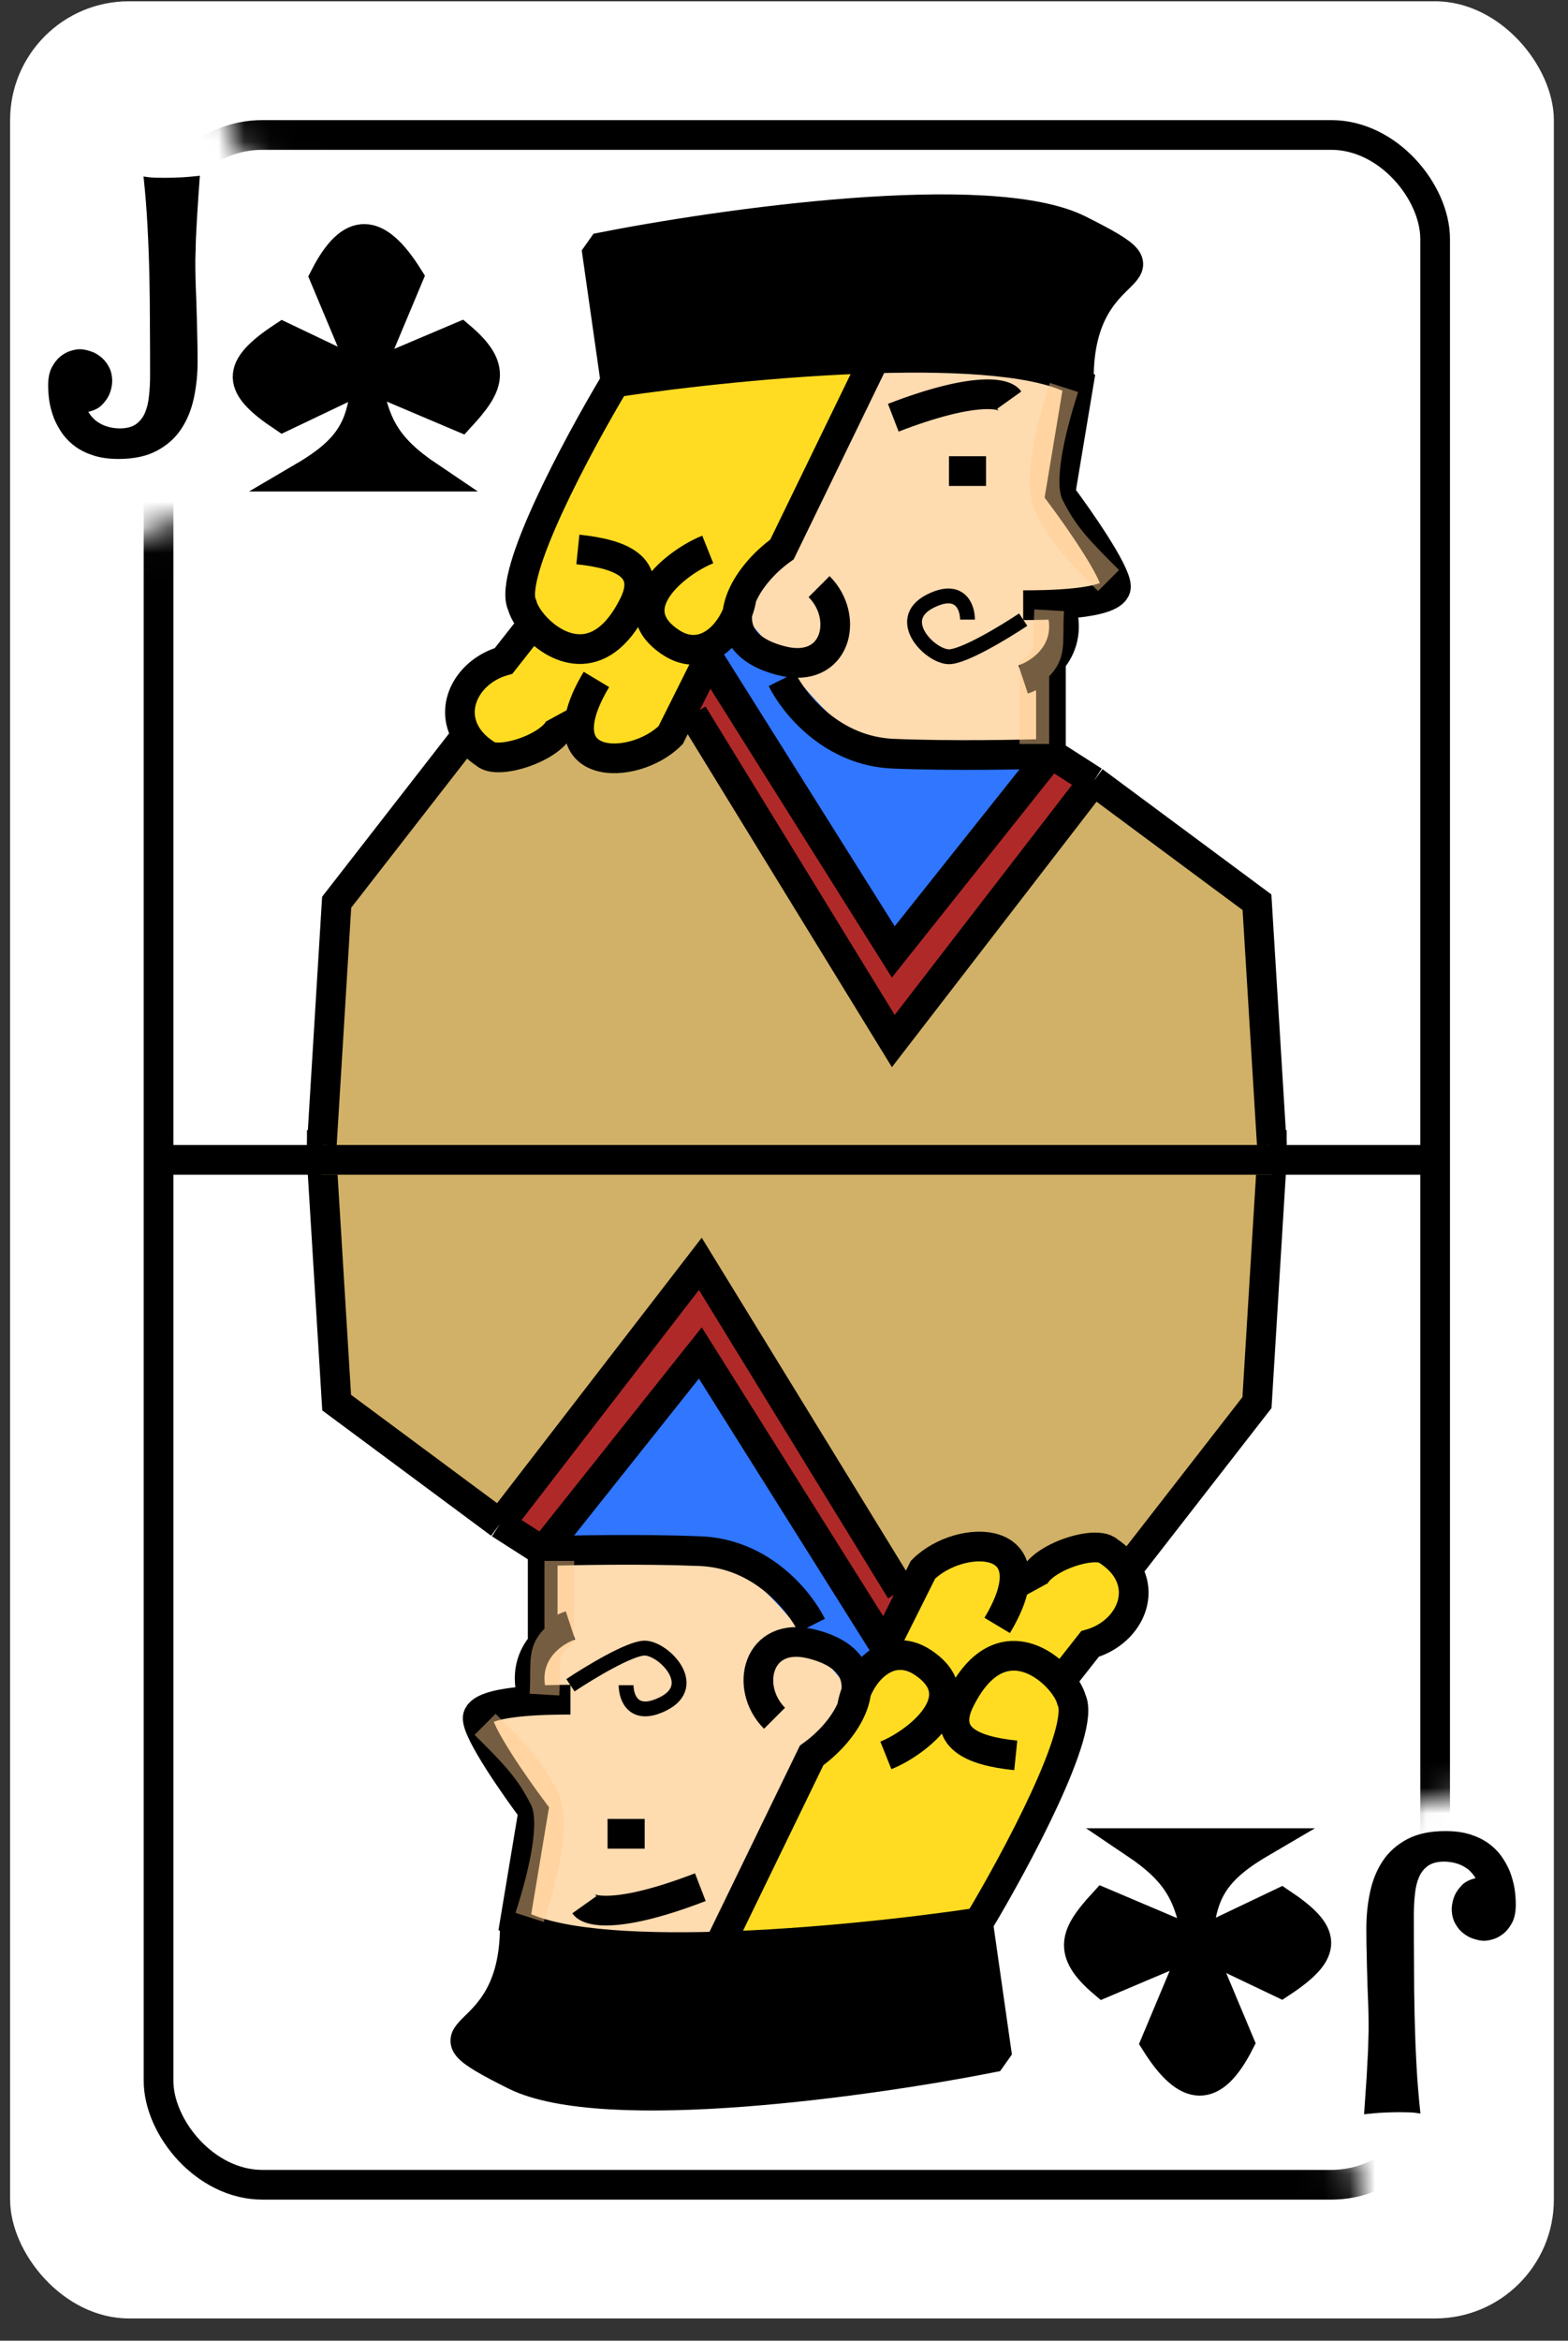 <svg width="61" height="91" viewBox="0 0 61 91" fill="none" xmlns="http://www.w3.org/2000/svg">
<rect x="0" y="0" width="61" height="91" fill="#333333" stroke="none"/>
<rect x="0.393" y="0.05" width="60.057" height="90.085" rx="4.62" fill="white"/>
<mask id="mask0_1592_9465" style="mask-type:alpha" maskUnits="userSpaceOnUse" x="1" y="1" width="58" height="87">
<path d="M11.282 2.36H53.52C55.753 2.36 57.563 4.17 57.563 6.402L57.562 67.686C57.562 68.603 56.819 69.346 55.902 69.346C54.577 69.346 53.432 70.27 53.15 71.564L50.891 81.956C50.692 82.871 51.099 83.812 51.903 84.294C52.79 84.827 52.428 86.188 51.394 86.209L6.416 87.146C4.097 87.195 2.212 85.285 2.292 82.967L4.318 23.685C4.373 22.097 5.675 20.839 7.263 20.839C9.529 20.839 11.365 19.003 11.365 16.737L11.365 8.217C11.365 7.256 10.912 6.351 10.144 5.775C8.685 4.681 9.459 2.36 11.282 2.36Z" fill="#C4C4C4" stroke="black" stroke-width="1.155"/>
</mask>
<g mask="url(#mask0_1592_9465)">
<rect x="6.168" y="5.247" width="49.663" height="79.691" rx="4.042" stroke="black" stroke-width="1.155"/>
</g>
<path d="M6.167 45.093H55.83" stroke="black" stroke-width="1.155"/>
<path d="M16.696 18.529H11.816C13.757 17.391 14.101 16.47 14.256 14.65L11.002 16.202C9.223 15.012 9.129 14.334 11.002 13.099L14.256 14.65L12.629 10.772C13.659 8.758 14.662 8.833 15.883 10.772L14.256 14.65L17.916 13.099C19.343 14.311 19.027 14.99 17.916 16.202L14.256 14.65C14.552 16.47 14.974 17.37 16.696 18.529Z" fill="black"/>
<path d="M14.256 14.65C14.101 16.47 13.757 17.391 11.816 18.529H16.696C14.974 17.37 14.552 16.47 14.256 14.65ZM14.256 14.65L11.002 16.202C9.223 15.012 9.129 14.334 11.002 13.099L14.256 14.65ZM14.256 14.65L15.883 10.772C14.662 8.833 13.659 8.758 12.629 10.772L14.256 14.65ZM14.256 14.65L17.916 13.099C19.343 14.311 19.027 14.99 17.916 16.202L14.256 14.65Z" stroke="black" stroke-width="1.155"/>
<path d="M44.146 71.656L49.027 71.656C47.085 72.794 46.741 73.716 46.586 75.535L49.84 73.983C51.62 75.173 51.713 75.851 49.84 77.086L46.586 75.535L48.213 79.413C47.183 81.427 46.18 81.352 44.959 79.413L46.586 75.535L42.926 77.086C41.499 75.874 41.815 75.195 42.926 73.983L46.586 75.535C46.29 73.715 45.868 72.814 44.146 71.656Z" fill="black"/>
<path d="M46.586 75.535C46.741 73.716 47.085 72.794 49.027 71.656L44.146 71.656C45.868 72.814 46.29 73.715 46.586 75.535ZM46.586 75.535L49.84 73.983C51.62 75.173 51.713 75.851 49.84 77.086L46.586 75.535ZM46.586 75.535L44.959 79.413C46.18 81.352 47.183 81.427 48.213 79.413L46.586 75.535ZM46.586 75.535L42.926 77.086C41.499 75.874 41.815 75.195 42.926 73.983L46.586 75.535Z" stroke="black" stroke-width="1.155"/>
<path d="M7.775 6.832C7.735 7.365 7.704 7.832 7.679 8.232C7.655 8.633 7.635 8.99 7.621 9.303C7.611 9.611 7.604 9.884 7.599 10.124C7.599 10.363 7.601 10.591 7.606 10.806C7.611 11.021 7.618 11.236 7.628 11.451C7.638 11.661 7.645 11.891 7.65 12.14C7.66 12.389 7.667 12.67 7.672 12.983C7.682 13.291 7.687 13.652 7.687 14.068C7.687 14.557 7.638 15.028 7.54 15.483C7.442 15.937 7.276 16.341 7.041 16.692C6.807 17.04 6.492 17.318 6.096 17.528C5.7 17.738 5.204 17.843 4.607 17.843C4.256 17.843 3.943 17.802 3.669 17.719C3.4 17.636 3.163 17.523 2.958 17.382C2.758 17.24 2.587 17.074 2.445 16.883C2.308 16.692 2.196 16.492 2.108 16.282C2.024 16.067 1.963 15.849 1.924 15.63C1.89 15.405 1.873 15.19 1.873 14.984C1.873 14.711 1.917 14.483 2.005 14.303C2.098 14.122 2.208 13.977 2.335 13.87C2.467 13.762 2.601 13.687 2.738 13.643C2.88 13.599 3.002 13.577 3.105 13.577C3.212 13.577 3.337 13.599 3.478 13.643C3.625 13.682 3.764 13.753 3.896 13.855C4.028 13.953 4.138 14.083 4.226 14.244C4.319 14.405 4.366 14.603 4.366 14.838C4.356 15.018 4.317 15.187 4.248 15.344C4.19 15.476 4.097 15.607 3.97 15.739C3.847 15.867 3.669 15.957 3.434 16.011C3.522 16.152 3.62 16.267 3.728 16.355C3.84 16.438 3.953 16.502 4.065 16.546C4.182 16.59 4.292 16.619 4.395 16.634C4.498 16.648 4.583 16.656 4.651 16.656C4.91 16.656 5.118 16.605 5.275 16.502C5.431 16.394 5.551 16.248 5.634 16.062C5.717 15.871 5.771 15.652 5.795 15.402C5.824 15.148 5.839 14.874 5.839 14.581C5.839 13.916 5.837 13.259 5.832 12.609C5.832 11.954 5.824 11.306 5.81 10.666C5.795 10.026 5.771 9.388 5.736 8.753C5.702 8.117 5.651 7.487 5.583 6.861C5.636 6.871 5.705 6.881 5.788 6.891C5.92 6.905 6.123 6.913 6.396 6.913C6.567 6.913 6.768 6.908 6.997 6.898C7.227 6.888 7.486 6.866 7.775 6.832Z" fill="black"/>
<path d="M53.067 82.198C53.106 81.665 53.138 81.198 53.163 80.798C53.187 80.397 53.206 80.04 53.221 79.727C53.231 79.419 53.238 79.146 53.243 78.906C53.243 78.667 53.241 78.439 53.236 78.225C53.231 78.009 53.224 77.794 53.214 77.579C53.204 77.369 53.197 77.139 53.192 76.89C53.182 76.641 53.175 76.36 53.17 76.047C53.16 75.739 53.155 75.377 53.155 74.962C53.155 74.473 53.204 74.002 53.302 73.547C53.4 73.093 53.566 72.689 53.8 72.338C54.035 71.99 54.35 71.712 54.746 71.502C55.142 71.292 55.638 71.187 56.234 71.187C56.586 71.187 56.899 71.228 57.173 71.311C57.441 71.394 57.679 71.507 57.884 71.648C58.084 71.79 58.255 71.956 58.397 72.147C58.534 72.338 58.646 72.538 58.734 72.748C58.817 72.963 58.878 73.181 58.917 73.401C58.952 73.625 58.969 73.84 58.969 74.046C58.969 74.319 58.925 74.547 58.837 74.728C58.744 74.908 58.634 75.052 58.507 75.16C58.375 75.268 58.241 75.343 58.104 75.387C57.962 75.431 57.84 75.453 57.737 75.453C57.63 75.453 57.505 75.431 57.363 75.387C57.217 75.348 57.077 75.277 56.945 75.175C56.813 75.077 56.703 74.947 56.615 74.786C56.523 74.625 56.476 74.427 56.476 74.192C56.486 74.011 56.525 73.843 56.593 73.686C56.652 73.555 56.745 73.423 56.872 73.291C56.994 73.163 57.173 73.073 57.407 73.019C57.319 72.878 57.222 72.763 57.114 72.675C57.002 72.592 56.889 72.528 56.777 72.484C56.66 72.44 56.55 72.411 56.447 72.396C56.344 72.382 56.259 72.374 56.19 72.374C55.931 72.374 55.724 72.425 55.567 72.528C55.411 72.636 55.291 72.782 55.208 72.968C55.125 73.159 55.071 73.379 55.047 73.628C55.017 73.882 55.003 74.156 55.003 74.449C55.003 75.114 55.005 75.771 55.01 76.421C55.01 77.076 55.017 77.724 55.032 78.364C55.047 79.004 55.071 79.642 55.105 80.277C55.139 80.913 55.191 81.543 55.259 82.169C55.206 82.159 55.137 82.149 55.054 82.139C54.922 82.125 54.719 82.117 54.446 82.117C54.274 82.117 54.074 82.122 53.844 82.132C53.615 82.142 53.356 82.164 53.067 82.198Z" fill="black"/>
<path d="M39.083 61.839C39.083 64.22 39.661 58.952 43.126 60.684C46.253 62.248 41.971 62.994 41.394 67.037C39.971 70.043 38.058 75.059 37.352 75.698L28.69 75.121L33.309 65.304L36.773 60.684C39.083 59.529 39.083 60.684 39.083 61.839Z" fill="#FFDC22"/>
<path d="M48.9 54.332L43.703 60.684C42.779 58.836 41.008 60.299 40.238 61.262C40.238 61.069 39.892 60.569 38.506 60.107C37.12 59.645 35.618 60.684 35.041 61.262L26.956 49.135L19.449 58.952L13.097 54.332L12.519 43.938L49.478 43.938L48.9 54.332Z" fill="#D1B167"/>
<path d="M33.309 65.882L28.111 75.698L20.027 75.121L20.604 70.501L18.872 67.036L20.604 65.882L21.182 64.149L21.182 60.107C21.759 60.299 23.492 60.569 25.802 60.107C28.111 59.645 30.229 61.454 30.999 62.417L30.999 64.149C32.247 64.206 32.703 64.676 33.309 65.882Z" fill="#FFDBB0"/>
<path d="M21.181 60.107L26.956 52.6L33.886 64.149L32.731 65.304C29.266 61.262 28.678 59.254 21.181 60.107Z" fill="#3076FF"/>
<path d="M34.463 63.572L35.618 61.839L26.956 49.135L20.026 58.952L21.181 60.107L27.534 52.6L34.463 63.572Z" fill="#B02929"/>
<path d="M22.734 74.051C22.931 74.328 24.109 74.578 27.245 73.368" stroke="black" stroke-width="1.155"/>
<path d="M22.192 65.518C22.914 65.037 24.502 64.074 25.079 64.074C25.801 64.074 27.245 65.518 25.801 66.24C24.646 66.817 24.358 65.999 24.358 65.518" stroke="black" stroke-width="0.577"/>
<path d="M23.636 71.293L25.08 71.293" stroke="black" stroke-width="1.155"/>
<path d="M38.794 79.955L38.073 74.902C33.982 75.864 24.646 77.212 20.027 74.902C20.027 79.955 15.696 78.511 20.027 80.676C23.491 82.409 33.982 80.917 38.794 79.955Z" fill="black" stroke="black" stroke-width="1.155" stroke-linejoin="bevel"/>
<path d="M50.055 44.515L11.942 44.515" stroke="black" stroke-width="1.155" stroke-linejoin="bevel"/>
<path d="M22.192 66.08C21.47 66.08 18.583 66.08 18.583 66.802C18.583 67.379 20.027 69.448 20.748 70.411L20.027 74.742C21.421 75.579 24.556 75.775 27.967 75.674M20.748 66.08C20.425 65.11 20.69 64.397 21.112 63.914M22.192 63.193C21.874 63.298 21.445 63.535 21.112 63.914M21.112 63.914L21.112 60.305M21.112 60.305C22.237 60.268 24.981 60.212 27.245 60.305C29.624 60.403 31.095 62.23 31.576 63.193M21.112 60.305L19.449 59.241M21.112 60.305L27.245 52.6L34.357 63.914M12.519 45.093L13.097 54.53L19.449 59.241M39.516 68.245C37.754 68.065 36.629 67.523 37.351 66.08C38.658 63.465 40.455 64.383 41.269 65.358M41.269 65.358C41.485 65.616 41.631 65.878 41.682 66.08C42.259 67.235 39.516 72.336 38.072 74.742C35.585 75.115 31.617 75.566 27.967 75.674M41.269 65.358L42.404 63.914C43.772 63.523 44.536 62.149 43.847 61.027M43.847 61.027C43.688 60.768 43.451 60.522 43.125 60.305C42.556 59.768 39.687 60.83 40.238 61.839M43.847 61.027L48.9 54.53L49.478 45.093M27.967 75.674L31.576 68.245C32.254 67.761 32.853 67.083 33.14 66.397M30.132 66.802C28.929 65.599 29.475 63.389 31.576 63.914C33.302 64.346 33.566 65.379 33.14 66.397M34.463 63.914L35.907 61.027C37.351 59.583 40.96 59.583 38.794 63.193M34.463 68.245C35.666 67.764 37.947 65.992 35.907 64.636C34.553 63.736 33.341 65.088 33.14 66.397M19.449 59.241L27.245 49.135L35.041 61.839" stroke="black" stroke-width="1.155"/>
<g style="mix-blend-mode:multiply">
<path d="M20.604 74.544C21.137 72.89 21.636 70.832 21.181 69.924C20.604 68.769 20.026 68.192 18.871 67.037M21.181 65.882C21.26 64.552 21.039 64.166 21.759 63.572L21.759 60.684" stroke="#FFCB8D" stroke-opacity="0.46" stroke-width="1.155"/>
</g>
<path d="M22.914 27.768C22.914 25.387 22.336 30.656 18.871 28.923C15.744 27.36 20.026 26.613 20.603 22.571C22.026 19.565 23.939 14.548 24.645 13.909L33.307 14.487L28.688 24.304L25.224 28.923C22.914 30.078 22.914 28.923 22.914 27.768Z" fill="#FFDC22"/>
<path d="M13.097 35.276L18.294 28.923C19.218 30.771 20.989 29.308 21.759 28.346C21.759 28.538 22.106 29.039 23.491 29.501C24.877 29.963 26.379 28.923 26.956 28.346L35.041 40.473L42.548 30.656L48.9 35.276L49.478 45.67H12.52L13.097 35.276Z" fill="#D1B167"/>
<path d="M28.689 23.726L33.886 13.909L41.97 14.487L41.393 19.106L43.125 22.571L41.393 23.726L40.815 25.459L40.815 29.501C40.238 29.308 38.505 29.039 36.196 29.501C33.886 29.963 31.768 28.154 30.998 27.191L30.998 25.459C29.75 25.402 29.295 24.932 28.689 23.726Z" fill="#FFDBB0"/>
<path d="M40.816 29.501L35.041 37.008L28.111 25.459L29.266 24.304C32.731 28.346 33.319 30.354 40.816 29.501Z" fill="#3076FF"/>
<path d="M27.534 26.036L26.379 27.768L35.041 40.473L41.971 30.656L40.816 29.501L34.464 37.008L27.534 26.036Z" fill="#B02929"/>
<path d="M39.263 15.556C39.066 15.28 37.888 15.03 34.752 16.24" stroke="black" stroke-width="1.155"/>
<path d="M39.805 24.09C39.083 24.571 37.495 25.533 36.918 25.533C36.196 25.533 34.752 24.09 36.196 23.368C37.351 22.79 37.639 23.608 37.639 24.09" stroke="black" stroke-width="0.577"/>
<path d="M38.361 18.315H36.917" stroke="black" stroke-width="1.155"/>
<path d="M23.203 9.653L23.924 14.706C28.015 13.743 37.351 12.396 41.971 14.706C41.971 9.653 46.301 11.097 41.971 8.931C38.506 7.199 28.015 8.691 23.203 9.653Z" fill="black" stroke="black" stroke-width="1.155" stroke-linejoin="bevel"/>
<path d="M11.942 45.093H50.055" stroke="black" stroke-width="1.155" stroke-linejoin="bevel"/>
<path d="M39.805 23.528C40.527 23.528 43.414 23.528 43.414 22.806C43.414 22.229 41.971 20.159 41.249 19.197L41.971 14.866C40.576 14.029 37.441 13.832 34.03 13.934M41.249 23.528C41.572 24.498 41.307 25.211 40.885 25.693M39.805 26.415C40.123 26.309 40.553 26.073 40.885 25.693M40.885 25.693L40.885 29.302M40.885 29.302C39.76 29.34 37.016 29.396 34.752 29.302C32.373 29.205 30.902 27.378 30.421 26.415M40.885 29.302L42.548 30.367M40.885 29.302L34.752 37.008L27.64 25.693M49.478 44.515L48.9 35.077L42.548 30.367M22.481 21.362C24.243 21.543 25.368 22.084 24.646 23.528C23.339 26.143 21.542 25.224 20.728 24.25M20.728 24.25C20.512 23.991 20.366 23.729 20.315 23.528C19.738 22.373 22.481 17.272 23.924 14.866C26.412 14.492 30.38 14.042 34.03 13.934M20.728 24.25L19.593 25.693C18.226 26.084 17.461 27.459 18.15 28.581M18.15 28.581C18.309 28.84 18.546 29.086 18.872 29.302C19.441 29.84 22.31 28.778 21.759 27.768M18.15 28.581L13.097 35.077L12.52 44.515M34.03 13.934L30.421 21.362C29.744 21.846 29.144 22.525 28.857 23.211M31.865 22.806C33.068 24.009 32.522 26.219 30.421 25.693C28.695 25.262 28.431 24.229 28.857 23.211M27.534 25.693L26.09 28.581C24.646 30.024 21.037 30.024 23.203 26.415M27.534 21.362C26.331 21.843 24.05 23.615 26.09 24.971C27.445 25.872 28.657 24.519 28.857 23.211M42.548 30.367L34.752 40.473L26.956 27.768" stroke="black" stroke-width="1.155"/>
<g style="mix-blend-mode:multiply">
<path d="M41.393 15.064C40.86 16.718 40.361 18.775 40.816 19.684C41.393 20.839 41.971 21.416 43.126 22.571M40.816 23.726C40.737 25.056 40.958 25.442 40.238 26.036L40.238 28.923" stroke="#FFCB8D" stroke-opacity="0.46" stroke-width="1.155"/>
</g>
</svg>
